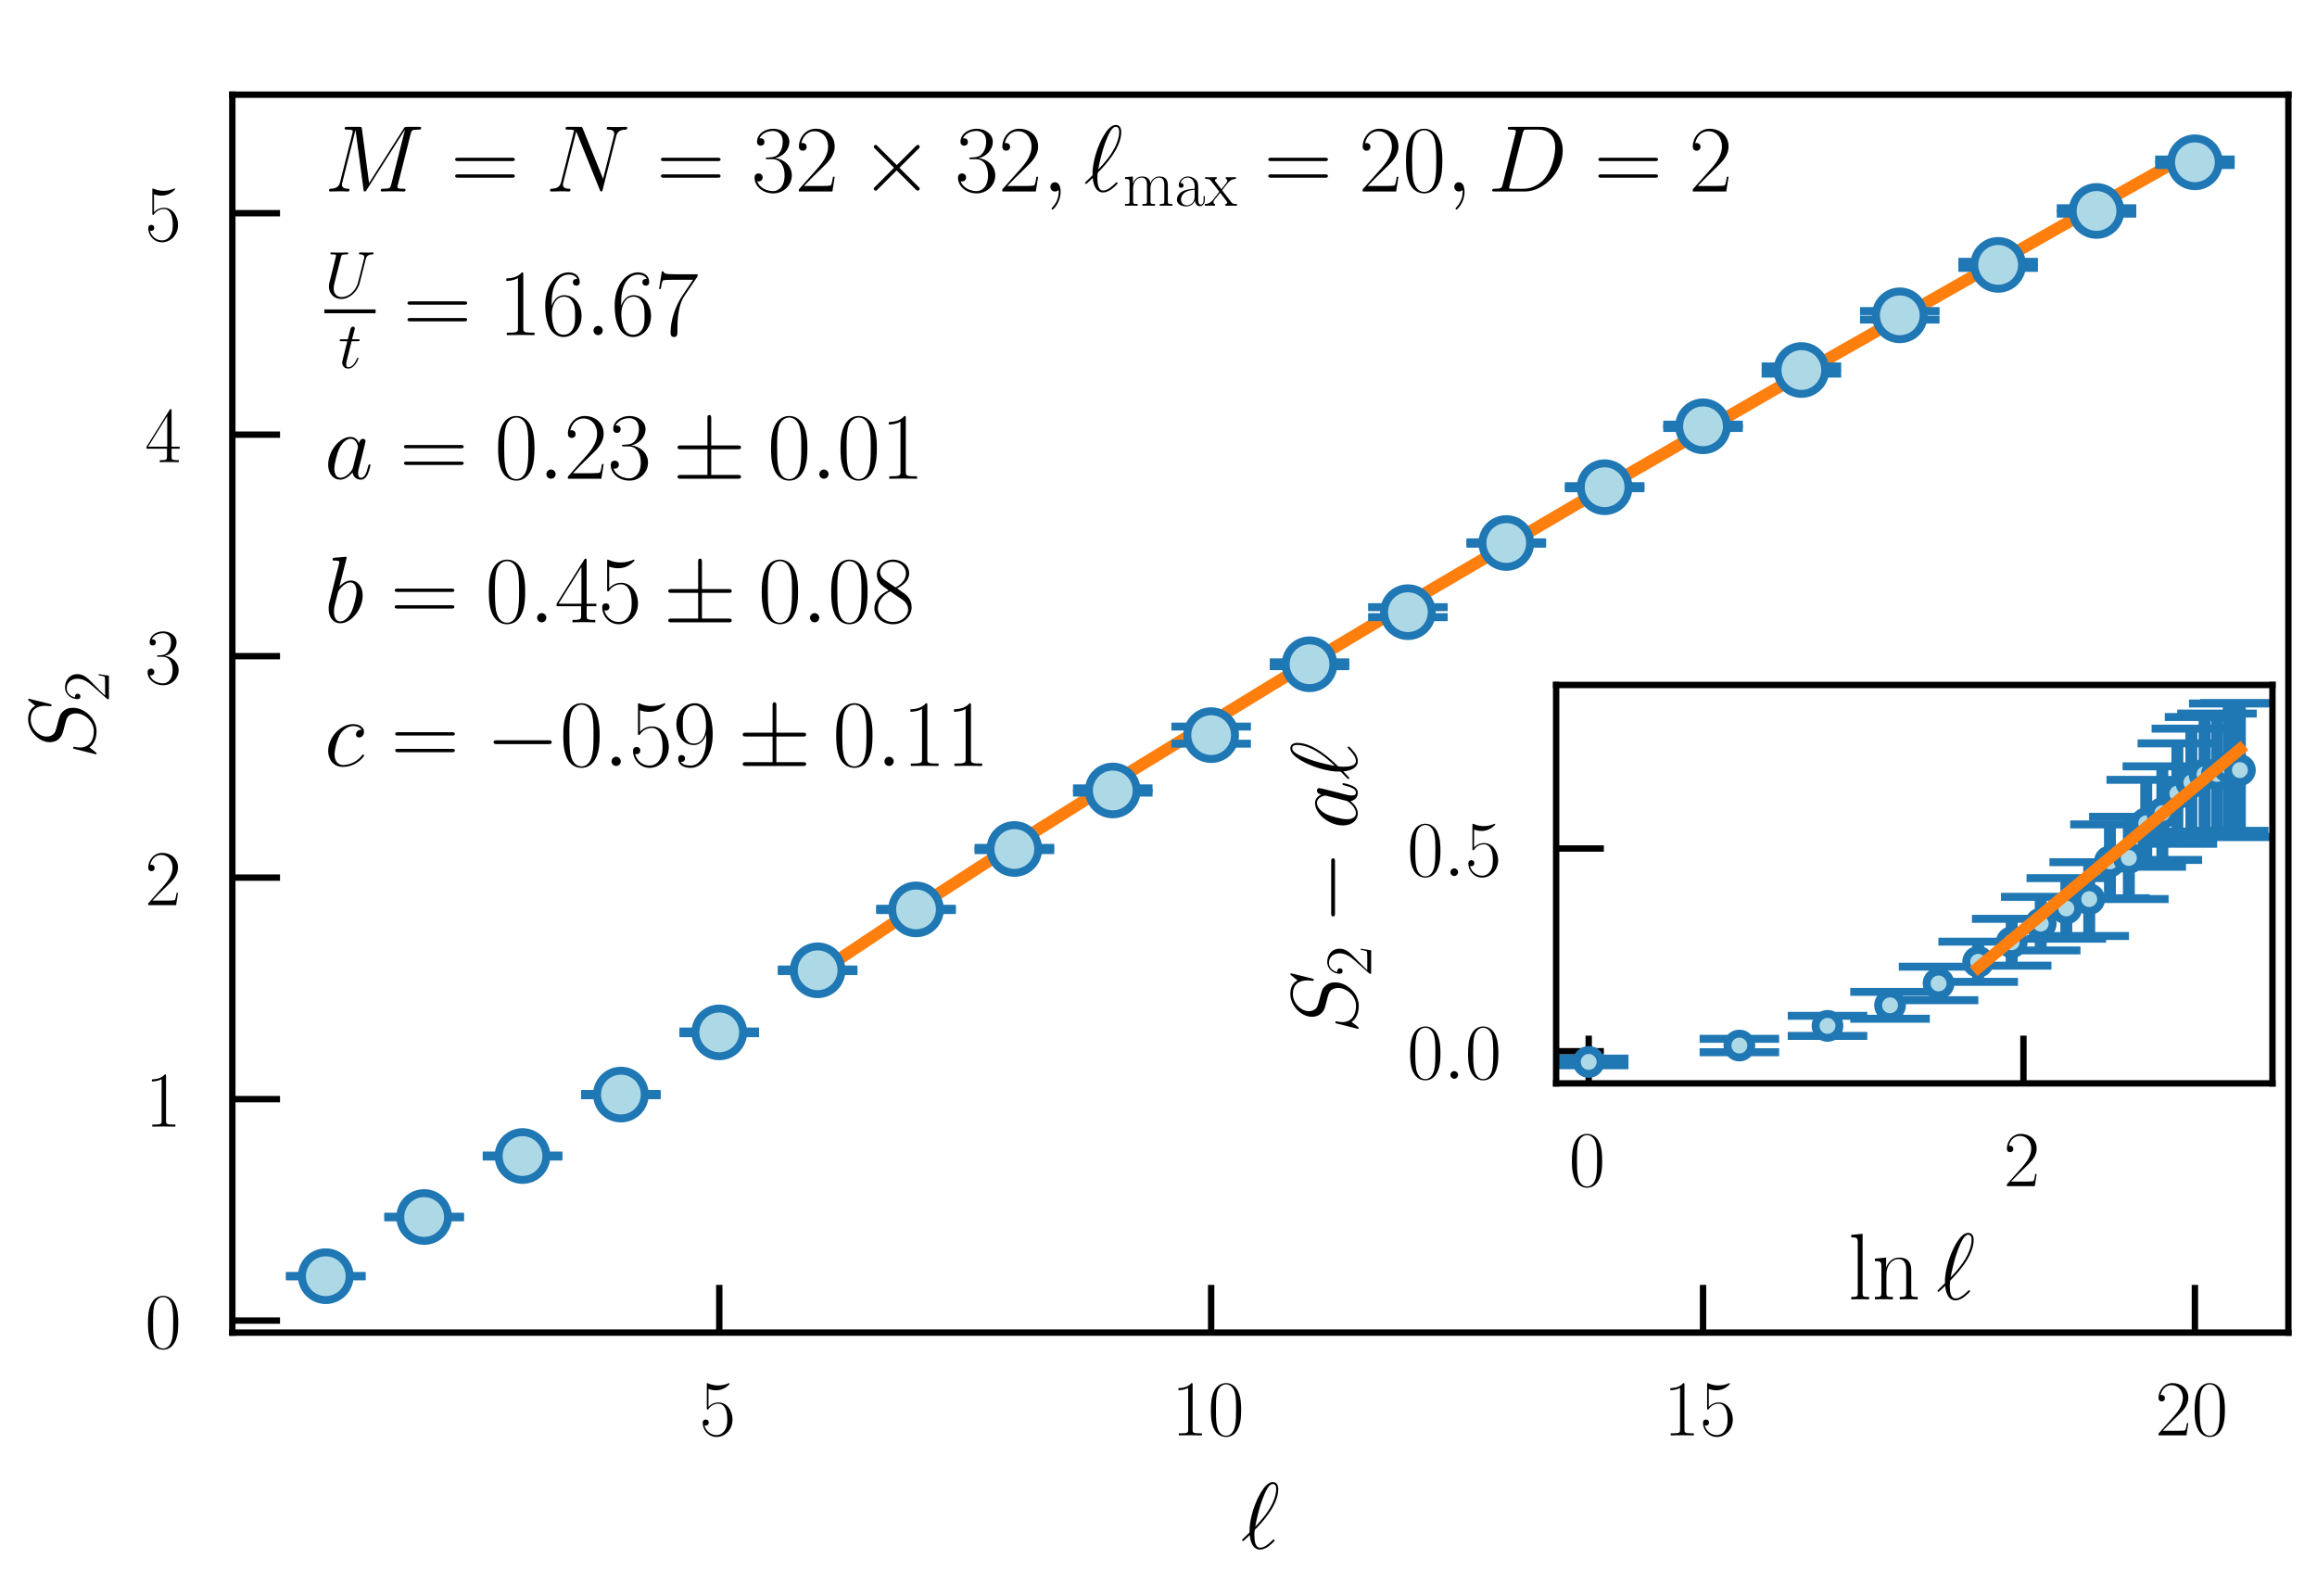 <?xml version="1.0" encoding="utf-8" standalone="no"?>
<!DOCTYPE svg PUBLIC "-//W3C//DTD SVG 1.1//EN"
  "http://www.w3.org/Graphics/SVG/1.1/DTD/svg11.dtd">
<!-- Created with matplotlib (https://matplotlib.org/) -->
<svg height="200.624pt" version="1.1" viewBox="0 0 291.309 200.624" width="291.309pt" xmlns="http://www.w3.org/2000/svg" xmlns:xlink="http://www.w3.org/1999/xlink">
 <defs>
  <style type="text/css">*{stroke-linecap:butt;stroke-linejoin:round;}</style>
 </defs>
 <g id="figure_1">
  <g id="patch_1">
   <path d="M -0 200.624 
L 291.309 200.624 
L 291.309 0 
L -0 0 
z
" style="fill:none;"/>
  </g>
  <g id="axes_1">
   <g id="patch_2">
    <path d="M 29.208 167.541 
L 287.709 167.541 
L 287.709 11.902 
L 29.208 11.902 
z
" style="fill:none;"/>
   </g>
   <g id="line2d_1">
    <path clip-path="url(#p984c40ebae)" d="M 102.8 122.387 
L 114.24 114.761 
L 127.414 106.253 
L 142.493 96.785 
L 159.827 86.17 
L 179.76 74.231 
L 202.64 60.793 
L 228.813 45.684 
L 258.972 28.536 
L 275.959 18.977 
L 275.959 18.977 
" style="fill:none;stroke:#ff7f0e;stroke-linecap:square;stroke-width:1.5;"/>
   </g>
   <g id="matplotlib.axis_1">
    <g id="xtick_1">
     <g id="line2d_2">
      <defs>
       <path d="M 0 0 
L 0 -6 
" id="m5e2910010d" style="stroke:#000000;stroke-width:0.8;"/>
      </defs>
      <g>
       <use style="stroke:#000000;stroke-width:0.8;" x="90.432" xlink:href="#m5e2910010d" y="167.541"/>
      </g>
     </g>
     <g id="text_1">
      <!-- $\mathdefault{5}$ -->
      <g transform="translate(87.941 180.46)scale(0.1 -0.1)">
       <defs>
        <path d="M 11.406 58.594 
C 12.406 58.188 16.5 56.891 20.703 56.891 
C 30 56.891 35.094 61.891 38 64.688 
C 38 65.484 38 66 37.406 66 
C 37.297 66 37.094 66 36.297 65.594 
C 32.797 64.094 28.703 63 23.703 63 
C 20.703 63 16.203 63.359 11.297 65.484 
C 10.203 66 10 66 9.906 66 
C 9.406 66 9.297 65.891 9.297 63.906 
L 9.297 34.859 
C 9.297 33.016 9.297 32.5 10.297 32.5 
C 10.797 32.5 11 32.703 11.5 33.422 
C 14.703 38.047 19.094 40 24.094 40 
C 27.594 40 35.094 37.734 35.094 20.203 
C 35.094 16.984 35.094 11.188 32.094 6.594 
C 29.594 2.484 25.703 0.391 21.406 0.391 
C 14.797 0.391 8.094 4.984 6.297 12.688 
C 6.703 12.594 7.5 12.391 7.906 12.391 
C 9.203 12.391 11.703 13.094 11.703 16.188 
C 11.703 18.891 9.797 20 7.906 20 
C 5.594 20 4.094 18.594 4.094 15.797 
C 4.094 7.094 11 -2 21.594 -2 
C 31.906 -2 41.703 6.891 41.703 19.797 
C 41.703 32.094 33.906 41.594 24.203 41.594 
C 19.094 41.594 14.797 39.688 11.406 36 
z
" id="CMR17-53"/>
       </defs>
       <use transform="scale(0.996)" xlink:href="#CMR17-53"/>
      </g>
     </g>
    </g>
    <g id="xtick_2">
     <g id="line2d_3">
      <g>
       <use style="stroke:#000000;stroke-width:0.8;" x="152.274" xlink:href="#m5e2910010d" y="167.541"/>
      </g>
     </g>
     <g id="text_2">
      <!-- $\mathdefault{10}$ -->
      <g transform="translate(147.293 180.46)scale(0.1 -0.1)">
       <defs>
        <path d="M 26.594 63.797 
C 26.594 65.891 26.5 66 25.094 66 
C 21.203 61.359 15.297 59.891 9.703 59.688 
C 9.406 59.688 8.906 59.688 8.797 59.5 
C 8.703 59.297 8.703 59.094 8.703 57 
C 11.797 57 17 57.594 21 59.984 
L 21 7.297 
C 21 3.797 20.797 2.594 12.203 2.594 
L 9.203 2.594 
L 9.203 0 
C 14 0.094 19 0.188 23.797 0.188 
C 28.594 0.188 33.594 0.094 38.406 0 
L 38.406 2.594 
L 35.406 2.594 
C 26.797 2.594 26.594 3.688 26.594 7.297 
z
" id="CMR17-49"/>
        <path d="M 42 31.844 
C 42 37.969 41.906 48.422 37.703 56.453 
C 34 63.484 28.094 66 22.906 66 
C 18.094 66 12 63.781 8.203 56.562 
C 4.203 49.016 3.797 39.672 3.797 31.844 
C 3.797 26.109 3.906 17.375 7 9.734 
C 11.297 -0.609 19 -2 22.906 -2 
C 27.5 -2 34.5 -0.109 38.594 9.438 
C 41.594 16.375 42 24.5 42 31.844 
z
M 22.906 -0.406 
C 16.5 -0.406 12.703 5.125 11.297 12.75 
C 10.203 18.688 10.203 27.328 10.203 32.953 
C 10.203 40.688 10.203 47.109 11.5 53.234 
C 13.406 61.781 19 64.391 22.906 64.391 
C 27 64.391 32.297 61.672 34.203 53.438 
C 35.5 47.719 35.594 40.984 35.594 32.953 
C 35.594 26.422 35.594 18.375 34.406 12.453 
C 32.297 1.5 26.406 -0.406 22.906 -0.406 
z
" id="CMR17-48"/>
       </defs>
       <use transform="scale(0.996)" xlink:href="#CMR17-49"/>
       <use transform="translate(45.69 0)scale(0.996)" xlink:href="#CMR17-48"/>
      </g>
     </g>
    </g>
    <g id="xtick_3">
     <g id="line2d_4">
      <g>
       <use style="stroke:#000000;stroke-width:0.8;" x="214.117" xlink:href="#m5e2910010d" y="167.541"/>
      </g>
     </g>
     <g id="text_3">
      <!-- $\mathdefault{15}$ -->
      <g transform="translate(209.135 180.46)scale(0.1 -0.1)">
       <use transform="scale(0.996)" xlink:href="#CMR17-49"/>
       <use transform="translate(45.69 0)scale(0.996)" xlink:href="#CMR17-53"/>
      </g>
     </g>
    </g>
    <g id="xtick_4">
     <g id="line2d_5">
      <g>
       <use style="stroke:#000000;stroke-width:0.8;" x="275.959" xlink:href="#m5e2910010d" y="167.541"/>
      </g>
     </g>
     <g id="text_4">
      <!-- $\mathdefault{20}$ -->
      <g transform="translate(270.977 180.46)scale(0.1 -0.1)">
       <defs>
        <path d="M 41.703 15.469 
L 39.906 15.469 
C 38.906 8.391 38.094 7.188 37.703 6.594 
C 37.203 5.797 30 5.797 28.594 5.797 
L 9.406 5.797 
C 13 9.688 20 16.766 28.5 24.938 
C 34.594 30.719 41.703 37.5 41.703 47.391 
C 41.703 59.188 32.297 66 21.797 66 
C 10.797 66 4.094 56.297 4.094 47.297 
C 4.094 43.391 7 42.891 8.203 42.891 
C 9.203 42.891 12.203 43.484 12.203 46.984 
C 12.203 50.094 9.594 51 8.203 51 
C 7.594 51 7 50.891 6.594 50.688 
C 8.5 59.188 14.297 63.391 20.406 63.391 
C 29.094 63.391 34.797 56.5 34.797 47.391 
C 34.797 38.703 29.703 31.219 24 24.734 
L 4.094 2.297 
L 4.094 0 
L 39.297 0 
z
" id="CMR17-50"/>
       </defs>
       <use transform="scale(0.996)" xlink:href="#CMR17-50"/>
       <use transform="translate(45.69 0)scale(0.996)" xlink:href="#CMR17-48"/>
      </g>
     </g>
    </g>
    <g id="text_5">
     <!-- $\ell$ -->
     <g transform="translate(156.002 194.699)scale(0.12 -0.12)">
      <defs>
       <path d="M 9.203 17.047 
C 2.906 10.906 1.297 9.422 1.297 9.016 
C 1.297 8.625 1.703 7.938 2.406 7.938 
C 2.906 7.938 8.594 13.375 9.406 14.266 
C 10 7.625 12.5 -1 20.297 -1 
C 24.297 -1 27.906 1.484 29.5 2.672 
C 30.797 3.672 35.594 7.734 35.594 8.625 
C 35.594 9.125 35.094 9.719 34.594 9.719 
C 34.203 9.719 32.703 8.234 32.297 7.828 
C 28.797 4.469 24.406 1 20.406 1 
C 15 1 14.297 8.719 14.297 14.078 
C 14.297 15.062 14.297 19.234 15 20.016 
C 20.906 26.062 39.406 45 39.406 62.531 
C 39.406 66.5 37.906 70 33.594 70 
C 24.297 70 16.203 49.547 14.797 45.781 
C 14.406 44.797 8.594 29.531 9.203 17.047 
z
M 15.203 23.188 
C 15.297 23.781 19.797 49.75 28.203 63.625 
C 29.906 66.297 31.594 67.984 33.594 67.984 
C 37 67.984 37.203 64.812 37.203 62.641 
C 37.203 59.172 36.203 50.25 27.5 37.766 
C 24.906 34.094 20.906 29.141 15.203 23.188 
z
" id="CMMI12-96"/>
      </defs>
      <use transform="scale(0.996)" xlink:href="#CMMI12-96"/>
     </g>
    </g>
   </g>
   <g id="matplotlib.axis_2">
    <g id="ytick_1">
     <g id="line2d_6">
      <defs>
       <path d="M 0 0 
L 6 0 
" id="m84cd258b7c" style="stroke:#000000;stroke-width:0.8;"/>
      </defs>
      <g>
       <use style="stroke:#000000;stroke-width:0.8;" x="29.208" xlink:href="#m84cd258b7c" y="166.029"/>
      </g>
     </g>
     <g id="text_6">
      <!-- $\mathdefault{0}$ -->
      <g transform="translate(18.227 169.488)scale(0.1 -0.1)">
       <use transform="scale(0.996)" xlink:href="#CMR17-48"/>
      </g>
     </g>
    </g>
    <g id="ytick_2">
     <g id="line2d_7">
      <g>
       <use style="stroke:#000000;stroke-width:0.8;" x="29.208" xlink:href="#m84cd258b7c" y="138.184"/>
      </g>
     </g>
     <g id="text_7">
      <!-- $\mathdefault{1}$ -->
      <g transform="translate(18.227 141.643)scale(0.1 -0.1)">
       <use transform="scale(0.996)" xlink:href="#CMR17-49"/>
      </g>
     </g>
    </g>
    <g id="ytick_3">
     <g id="line2d_8">
      <g>
       <use style="stroke:#000000;stroke-width:0.8;" x="29.208" xlink:href="#m84cd258b7c" y="110.339"/>
      </g>
     </g>
     <g id="text_8">
      <!-- $\mathdefault{2}$ -->
      <g transform="translate(18.227 113.798)scale(0.1 -0.1)">
       <use transform="scale(0.996)" xlink:href="#CMR17-50"/>
      </g>
     </g>
    </g>
    <g id="ytick_4">
     <g id="line2d_9">
      <g>
       <use style="stroke:#000000;stroke-width:0.8;" x="29.208" xlink:href="#m84cd258b7c" y="82.494"/>
      </g>
     </g>
     <g id="text_9">
      <!-- $\mathdefault{3}$ -->
      <g transform="translate(18.227 85.953)scale(0.1 -0.1)">
       <defs>
        <path d="M 22.094 34 
C 31 34 34.906 26.141 34.906 17.094 
C 34.906 5.031 28.5 0.391 22.703 0.391 
C 17.406 0.391 8.797 3.016 6.094 10.797 
C 6.594 10.594 7.094 10.594 7.594 10.594 
C 10 10.594 11.797 12.188 11.797 14.797 
C 11.797 17.688 9.594 19 7.594 19 
C 5.906 19 3.297 18.188 3.297 14.484 
C 3.297 5.234 12.297 -2 22.906 -2 
C 34 -2 42.5 6.75 42.5 16.984 
C 42.5 26.844 34.5 34 25 35.094 
C 32.594 36.672 39.906 43.375 39.906 52.391 
C 39.906 60.25 32 66 23 66 
C 13.906 66 5.906 60.344 5.906 52.297 
C 5.906 48.797 8.5 48.188 9.797 48.188 
C 11.906 48.188 13.703 49.484 13.703 52.094 
C 13.703 54.688 11.906 56 9.797 56 
C 9.406 56 8.906 56 8.5 55.797 
C 11.406 62.484 19.297 63.688 22.797 63.688 
C 26.297 63.688 32.906 61.969 32.906 52.297 
C 32.906 49.484 32.5 44.547 29.094 40.219 
C 26.094 36.391 22.703 36.188 19.406 35.891 
C 18.906 35.891 16.594 35.688 16.203 35.688 
C 15.5 35.594 15.094 35.5 15.094 34.797 
C 15.094 34.094 15.203 34 17.203 34 
z
" id="CMR17-51"/>
       </defs>
       <use transform="scale(0.996)" xlink:href="#CMR17-51"/>
      </g>
     </g>
    </g>
    <g id="ytick_5">
     <g id="line2d_10">
      <g>
       <use style="stroke:#000000;stroke-width:0.8;" x="29.208" xlink:href="#m84cd258b7c" y="54.649"/>
      </g>
     </g>
     <g id="text_10">
      <!-- $\mathdefault{4}$ -->
      <g transform="translate(18.227 58.108)scale(0.1 -0.1)">
       <defs>
        <path d="M 33.594 64.797 
C 33.594 66.891 33.5 67 31.703 67 
L 2 19.594 
L 2 17 
L 27.797 17 
L 27.797 7.188 
C 27.797 3.594 27.594 2.594 20.594 2.594 
L 18.703 2.594 
L 18.703 0 
C 21.906 0.188 27.297 0.188 30.703 0.188 
C 34.094 0.188 39.5 0.188 42.703 0 
L 42.703 2.594 
L 40.797 2.594 
C 33.797 2.594 33.594 3.594 33.594 7.188 
L 33.594 17 
L 43.797 17 
L 43.797 19.594 
L 33.594 19.594 
z
M 28.094 58.172 
L 28.094 19.594 
L 4 19.594 
z
" id="CMR17-52"/>
       </defs>
       <use transform="scale(0.996)" xlink:href="#CMR17-52"/>
      </g>
     </g>
    </g>
    <g id="ytick_6">
     <g id="line2d_11">
      <g>
       <use style="stroke:#000000;stroke-width:0.8;" x="29.208" xlink:href="#m84cd258b7c" y="26.804"/>
      </g>
     </g>
     <g id="text_11">
      <!-- $\mathdefault{5}$ -->
      <g transform="translate(18.227 30.263)scale(0.1 -0.1)">
       <use transform="scale(0.996)" xlink:href="#CMR17-53"/>
      </g>
     </g>
    </g>
    <g id="text_12">
     <!-- $S_2$ -->
     <g transform="translate(11.902 95.439)rotate(-90)scale(0.12 -0.12)">
      <defs>
       <path d="M 63.5 69.094 
C 63.5 70 62.797 70 62.594 70 
C 62.203 70 62.094 69.891 60.906 68.391 
C 60.297 67.688 56.203 62.531 56.094 62.438 
C 52.797 68.891 46.203 70 42 70 
C 29.297 70 17.797 58.469 17.797 47.25 
C 17.797 39.797 22.297 35.438 27.203 33.75 
C 28.297 33.344 34.203 31.766 37.203 31.062 
C 42.297 29.672 43.594 29.281 45.703 27.094 
C 46.094 26.594 48.094 24.312 48.094 19.656 
C 48.094 10.422 39.5 0.891 29.5 0.891 
C 21.297 0.891 12.203 4.359 12.203 15.484 
C 12.203 17.375 12.594 19.75 12.906 20.75 
C 12.906 21.047 13 21.531 13 21.734 
C 13 22.141 12.797 22.625 12 22.625 
C 11.094 22.625 11 22.438 10.594 20.75 
L 5.5 0.391 
C 5.5 0.297 5.094 -1 5.094 -1.109 
C 5.094 -2 5.906 -2 6.094 -2 
C 6.5 -2 6.594 -1.906 7.797 -0.406 
L 12.406 5.562 
C 14.797 1.984 20 -2 29.297 -2 
C 42.203 -2 54 10.422 54 22.828 
C 54 27 53 30.672 49.203 34.344 
C 47.094 36.422 45.297 36.922 36.094 39.312 
C 29.406 41.094 28.5 41.391 26.703 42.984 
C 25 44.672 23.703 47.047 23.703 50.422 
C 23.703 58.766 32.203 67.297 41.703 67.297 
C 51.5 67.297 56.094 61.344 56.094 51.906 
C 56.094 49.328 55.594 46.656 55.594 46.25 
C 55.594 45.359 56.406 45.359 56.703 45.359 
C 57.594 45.359 57.703 45.656 58.094 47.25 
z
" id="CMMI12-83"/>
      </defs>
      <use transform="scale(0.996)" xlink:href="#CMMI12-83"/>
      <use transform="translate(59.994 -14.944)scale(0.697)" xlink:href="#CMR17-50"/>
     </g>
    </g>
   </g>
   <g id="LineCollection_1">
    <path clip-path="url(#p984c40ebae)" d="M 40.958 160.467 
L 40.958 160.426 
" style="fill:none;stroke:#1f77b4;stroke-width:1.5;"/>
    <path clip-path="url(#p984c40ebae)" d="M 53.327 153.046 
L 53.327 152.964 
" style="fill:none;stroke:#1f77b4;stroke-width:1.5;"/>
    <path clip-path="url(#p984c40ebae)" d="M 65.695 145.4 
L 65.695 145.278 
" style="fill:none;stroke:#1f77b4;stroke-width:1.5;"/>
    <path clip-path="url(#p984c40ebae)" d="M 78.064 137.694 
L 78.064 137.528 
" style="fill:none;stroke:#1f77b4;stroke-width:1.5;"/>
    <path clip-path="url(#p984c40ebae)" d="M 90.432 129.9 
L 90.432 129.688 
" style="fill:none;stroke:#1f77b4;stroke-width:1.5;"/>
    <path clip-path="url(#p984c40ebae)" d="M 102.8 122.088 
L 102.8 121.89 
" style="fill:none;stroke:#1f77b4;stroke-width:1.5;"/>
    <path clip-path="url(#p984c40ebae)" d="M 115.169 114.416 
L 115.169 114.249 
" style="fill:none;stroke:#1f77b4;stroke-width:1.5;"/>
    <path clip-path="url(#p984c40ebae)" d="M 127.537 106.878 
L 127.537 106.598 
" style="fill:none;stroke:#1f77b4;stroke-width:1.5;"/>
    <path clip-path="url(#p984c40ebae)" d="M 139.906 99.645 
L 139.906 99.116 
" style="fill:none;stroke:#1f77b4;stroke-width:1.5;"/>
    <path clip-path="url(#p984c40ebae)" d="M 152.274 93.498 
L 152.274 91.346 
" style="fill:none;stroke:#1f77b4;stroke-width:1.5;"/>
    <path clip-path="url(#p984c40ebae)" d="M 164.643 83.757 
L 164.643 83.272 
" style="fill:none;stroke:#1f77b4;stroke-width:1.5;"/>
    <path clip-path="url(#p984c40ebae)" d="M 177.011 77.591 
L 177.011 76.337 
" style="fill:none;stroke:#1f77b4;stroke-width:1.5;"/>
    <path clip-path="url(#p984c40ebae)" d="M 189.38 68.355 
L 189.38 68.181 
" style="fill:none;stroke:#1f77b4;stroke-width:1.5;"/>
    <path clip-path="url(#p984c40ebae)" d="M 201.748 61.385 
L 201.748 61.124 
" style="fill:none;stroke:#1f77b4;stroke-width:1.5;"/>
    <path clip-path="url(#p984c40ebae)" d="M 214.117 53.807 
L 214.117 53.384 
" style="fill:none;stroke:#1f77b4;stroke-width:1.5;"/>
    <path clip-path="url(#p984c40ebae)" d="M 226.485 46.972 
L 226.485 46.067 
" style="fill:none;stroke:#1f77b4;stroke-width:1.5;"/>
    <path clip-path="url(#p984c40ebae)" d="M 238.853 40.178 
L 238.853 39.108 
" style="fill:none;stroke:#1f77b4;stroke-width:1.5;"/>
    <path clip-path="url(#p984c40ebae)" d="M 251.222 33.683 
L 251.222 32.918 
" style="fill:none;stroke:#1f77b4;stroke-width:1.5;"/>
    <path clip-path="url(#p984c40ebae)" d="M 263.59 26.862 
L 263.59 26.179 
" style="fill:none;stroke:#1f77b4;stroke-width:1.5;"/>
    <path clip-path="url(#p984c40ebae)" d="M 275.959 20.75 
L 275.959 20.056 
" style="fill:none;stroke:#1f77b4;stroke-width:1.5;"/>
   </g>
   <g id="line2d_12">
    <defs>
     <path d="M 5 0 
L -5 -0 
" id="m029c0d7c4d" style="stroke:#1f77b4;"/>
    </defs>
    <g clip-path="url(#p984c40ebae)">
     <use style="fill:#1f77b4;stroke:#1f77b4;" x="40.958" xlink:href="#m029c0d7c4d" y="160.467"/>
     <use style="fill:#1f77b4;stroke:#1f77b4;" x="53.327" xlink:href="#m029c0d7c4d" y="153.046"/>
     <use style="fill:#1f77b4;stroke:#1f77b4;" x="65.695" xlink:href="#m029c0d7c4d" y="145.4"/>
     <use style="fill:#1f77b4;stroke:#1f77b4;" x="78.064" xlink:href="#m029c0d7c4d" y="137.694"/>
     <use style="fill:#1f77b4;stroke:#1f77b4;" x="90.432" xlink:href="#m029c0d7c4d" y="129.9"/>
     <use style="fill:#1f77b4;stroke:#1f77b4;" x="102.8" xlink:href="#m029c0d7c4d" y="122.088"/>
     <use style="fill:#1f77b4;stroke:#1f77b4;" x="115.169" xlink:href="#m029c0d7c4d" y="114.416"/>
     <use style="fill:#1f77b4;stroke:#1f77b4;" x="127.537" xlink:href="#m029c0d7c4d" y="106.878"/>
     <use style="fill:#1f77b4;stroke:#1f77b4;" x="139.906" xlink:href="#m029c0d7c4d" y="99.645"/>
     <use style="fill:#1f77b4;stroke:#1f77b4;" x="152.274" xlink:href="#m029c0d7c4d" y="93.498"/>
     <use style="fill:#1f77b4;stroke:#1f77b4;" x="164.643" xlink:href="#m029c0d7c4d" y="83.757"/>
     <use style="fill:#1f77b4;stroke:#1f77b4;" x="177.011" xlink:href="#m029c0d7c4d" y="77.591"/>
     <use style="fill:#1f77b4;stroke:#1f77b4;" x="189.38" xlink:href="#m029c0d7c4d" y="68.355"/>
     <use style="fill:#1f77b4;stroke:#1f77b4;" x="201.748" xlink:href="#m029c0d7c4d" y="61.385"/>
     <use style="fill:#1f77b4;stroke:#1f77b4;" x="214.117" xlink:href="#m029c0d7c4d" y="53.807"/>
     <use style="fill:#1f77b4;stroke:#1f77b4;" x="226.485" xlink:href="#m029c0d7c4d" y="46.972"/>
     <use style="fill:#1f77b4;stroke:#1f77b4;" x="238.853" xlink:href="#m029c0d7c4d" y="40.178"/>
     <use style="fill:#1f77b4;stroke:#1f77b4;" x="251.222" xlink:href="#m029c0d7c4d" y="33.683"/>
     <use style="fill:#1f77b4;stroke:#1f77b4;" x="263.59" xlink:href="#m029c0d7c4d" y="26.862"/>
     <use style="fill:#1f77b4;stroke:#1f77b4;" x="275.959" xlink:href="#m029c0d7c4d" y="20.75"/>
    </g>
   </g>
   <g id="line2d_13">
    <g clip-path="url(#p984c40ebae)">
     <use style="fill:#1f77b4;stroke:#1f77b4;" x="40.958" xlink:href="#m029c0d7c4d" y="160.426"/>
     <use style="fill:#1f77b4;stroke:#1f77b4;" x="53.327" xlink:href="#m029c0d7c4d" y="152.964"/>
     <use style="fill:#1f77b4;stroke:#1f77b4;" x="65.695" xlink:href="#m029c0d7c4d" y="145.278"/>
     <use style="fill:#1f77b4;stroke:#1f77b4;" x="78.064" xlink:href="#m029c0d7c4d" y="137.528"/>
     <use style="fill:#1f77b4;stroke:#1f77b4;" x="90.432" xlink:href="#m029c0d7c4d" y="129.688"/>
     <use style="fill:#1f77b4;stroke:#1f77b4;" x="102.8" xlink:href="#m029c0d7c4d" y="121.89"/>
     <use style="fill:#1f77b4;stroke:#1f77b4;" x="115.169" xlink:href="#m029c0d7c4d" y="114.249"/>
     <use style="fill:#1f77b4;stroke:#1f77b4;" x="127.537" xlink:href="#m029c0d7c4d" y="106.598"/>
     <use style="fill:#1f77b4;stroke:#1f77b4;" x="139.906" xlink:href="#m029c0d7c4d" y="99.116"/>
     <use style="fill:#1f77b4;stroke:#1f77b4;" x="152.274" xlink:href="#m029c0d7c4d" y="91.346"/>
     <use style="fill:#1f77b4;stroke:#1f77b4;" x="164.643" xlink:href="#m029c0d7c4d" y="83.272"/>
     <use style="fill:#1f77b4;stroke:#1f77b4;" x="177.011" xlink:href="#m029c0d7c4d" y="76.337"/>
     <use style="fill:#1f77b4;stroke:#1f77b4;" x="189.38" xlink:href="#m029c0d7c4d" y="68.181"/>
     <use style="fill:#1f77b4;stroke:#1f77b4;" x="201.748" xlink:href="#m029c0d7c4d" y="61.124"/>
     <use style="fill:#1f77b4;stroke:#1f77b4;" x="214.117" xlink:href="#m029c0d7c4d" y="53.384"/>
     <use style="fill:#1f77b4;stroke:#1f77b4;" x="226.485" xlink:href="#m029c0d7c4d" y="46.067"/>
     <use style="fill:#1f77b4;stroke:#1f77b4;" x="238.853" xlink:href="#m029c0d7c4d" y="39.108"/>
     <use style="fill:#1f77b4;stroke:#1f77b4;" x="251.222" xlink:href="#m029c0d7c4d" y="32.918"/>
     <use style="fill:#1f77b4;stroke:#1f77b4;" x="263.59" xlink:href="#m029c0d7c4d" y="26.179"/>
     <use style="fill:#1f77b4;stroke:#1f77b4;" x="275.959" xlink:href="#m029c0d7c4d" y="20.056"/>
    </g>
   </g>
   <g id="line2d_14">
    <defs>
     <path d="M 0 3 
C 0.796 3 1.559 2.684 2.121 2.121 
C 2.684 1.559 3 0.796 3 0 
C 3 -0.796 2.684 -1.559 2.121 -2.121 
C 1.559 -2.684 0.796 -3 0 -3 
C -0.796 -3 -1.559 -2.684 -2.121 -2.121 
C -2.684 -1.559 -3 -0.796 -3 0 
C -3 0.796 -2.684 1.559 -2.121 2.121 
C -1.559 2.684 -0.796 3 0 3 
z
" id="mc675967113" style="stroke:#1f77b4;"/>
    </defs>
    <g clip-path="url(#p984c40ebae)">
     <use style="fill:#add8e6;stroke:#1f77b4;" x="40.958" xlink:href="#mc675967113" y="160.446"/>
     <use style="fill:#add8e6;stroke:#1f77b4;" x="53.327" xlink:href="#mc675967113" y="153.005"/>
     <use style="fill:#add8e6;stroke:#1f77b4;" x="65.695" xlink:href="#mc675967113" y="145.339"/>
     <use style="fill:#add8e6;stroke:#1f77b4;" x="78.064" xlink:href="#mc675967113" y="137.611"/>
     <use style="fill:#add8e6;stroke:#1f77b4;" x="90.432" xlink:href="#mc675967113" y="129.794"/>
     <use style="fill:#add8e6;stroke:#1f77b4;" x="102.8" xlink:href="#mc675967113" y="121.989"/>
     <use style="fill:#add8e6;stroke:#1f77b4;" x="115.169" xlink:href="#mc675967113" y="114.332"/>
     <use style="fill:#add8e6;stroke:#1f77b4;" x="127.537" xlink:href="#mc675967113" y="106.738"/>
     <use style="fill:#add8e6;stroke:#1f77b4;" x="139.906" xlink:href="#mc675967113" y="99.38"/>
     <use style="fill:#add8e6;stroke:#1f77b4;" x="152.274" xlink:href="#mc675967113" y="92.422"/>
     <use style="fill:#add8e6;stroke:#1f77b4;" x="164.643" xlink:href="#mc675967113" y="83.514"/>
     <use style="fill:#add8e6;stroke:#1f77b4;" x="177.011" xlink:href="#mc675967113" y="76.964"/>
     <use style="fill:#add8e6;stroke:#1f77b4;" x="189.38" xlink:href="#mc675967113" y="68.268"/>
     <use style="fill:#add8e6;stroke:#1f77b4;" x="201.748" xlink:href="#mc675967113" y="61.254"/>
     <use style="fill:#add8e6;stroke:#1f77b4;" x="214.117" xlink:href="#mc675967113" y="53.596"/>
     <use style="fill:#add8e6;stroke:#1f77b4;" x="226.485" xlink:href="#mc675967113" y="46.52"/>
     <use style="fill:#add8e6;stroke:#1f77b4;" x="238.853" xlink:href="#mc675967113" y="39.643"/>
     <use style="fill:#add8e6;stroke:#1f77b4;" x="251.222" xlink:href="#mc675967113" y="33.301"/>
     <use style="fill:#add8e6;stroke:#1f77b4;" x="263.59" xlink:href="#mc675967113" y="26.521"/>
     <use style="fill:#add8e6;stroke:#1f77b4;" x="275.959" xlink:href="#mc675967113" y="20.403"/>
    </g>
   </g>
   <g id="patch_3">
    <path d="M 29.208 167.541 
L 29.208 11.902 
" style="fill:none;stroke:#000000;stroke-linecap:square;stroke-linejoin:miter;stroke-width:0.8;"/>
   </g>
   <g id="patch_4">
    <path d="M 287.709 167.541 
L 287.709 11.902 
" style="fill:none;stroke:#000000;stroke-linecap:square;stroke-linejoin:miter;stroke-width:0.8;"/>
   </g>
   <g id="patch_5">
    <path d="M 29.208 167.541 
L 287.709 167.541 
" style="fill:none;stroke:#000000;stroke-linecap:square;stroke-linejoin:miter;stroke-width:0.8;"/>
   </g>
   <g id="patch_6">
    <path d="M 29.208 11.902 
L 287.709 11.902 
" style="fill:none;stroke:#000000;stroke-linecap:square;stroke-linejoin:miter;stroke-width:0.8;"/>
   </g>
   <g id="text_13">
    <!-- $M=N=32\times32,\ell_{\rm{max}}=20,D=2$ -->
    <g transform="translate(40.783 24.075)scale(0.12 -0.12)">
     <defs>
      <path d="M 90.797 60.719 
C 91.703 64.094 91.906 65.094 99 65.094 
C 100.906 65.094 101.797 65.094 101.797 66.984 
C 101.797 68 101.094 68 99.203 68 
L 87.203 68 
C 84.703 68 84.594 67.891 83.5 66.297 
L 47 8.859 
L 39.5 65.797 
C 39.203 68 39.094 68 36.5 68 
L 24.094 68 
C 22.203 68 21.297 68 21.297 66.094 
C 21.297 65.094 22.203 65.094 23.703 65.094 
C 29.797 65.094 29.797 64.297 29.797 63.203 
C 29.797 63 29.797 62.406 29.406 60.906 
L 16.594 10.156 
C 15.406 5.375 13.094 3.188 6.406 2.891 
C 6.094 2.891 4.906 2.797 4.906 1.094 
C 4.906 0 5.797 0 6.203 0 
C 8.203 0 13.297 0.188 15.297 0.188 
L 20.094 0.188 
C 21.5 0.188 23.203 0 24.594 0 
C 25.297 0 26.406 0 26.406 1.891 
C 26.406 2.797 25.406 2.891 25 2.891 
C 21.703 2.984 18.5 3.594 18.5 7.172 
C 18.5 8.172 18.5 8.266 18.906 9.656 
L 32.703 64.5 
L 32.797 64.5 
L 41.094 2.688 
C 41.406 0.297 41.5 0 42.406 0 
C 43.5 0 44 0.797 44.5 1.688 
L 84.703 64.984 
L 84.797 64.984 
L 70.297 7.375 
C 69.406 3.891 69.203 2.891 62.203 2.891 
C 60.297 2.891 59.297 2.891 59.297 1.094 
C 59.297 0 60.203 0 60.797 0 
C 62.5 0 64.5 0.188 66.203 0.188 
L 78 0.188 
C 79.703 0.188 81.797 0 83.5 0 
C 84.297 0 85.406 0 85.406 1.891 
C 85.406 2.891 84.5 2.891 83 2.891 
C 76.906 2.891 76.906 3.688 76.906 4.688 
C 76.906 4.781 76.906 5.484 77.094 6.281 
z
" id="CMMI12-77"/>
      <path d="M 64.297 32 
C 65.797 32 67.297 32 67.297 33.688 
C 67.297 35.5 65.594 35.5 63.906 35.5 
L 8 35.5 
C 6.297 35.5 4.594 35.5 4.594 33.688 
C 4.594 32 6.094 32 7.594 32 
z
M 63.906 14.484 
C 65.594 14.484 67.297 14.484 67.297 16.297 
C 67.297 18 65.797 18 64.297 18 
L 7.594 18 
C 6.094 18 4.594 18 4.594 16.297 
C 4.594 14.484 6.297 14.484 8 14.484 
z
" id="CMR17-61"/>
      <path d="M 74 57.531 
C 75.094 61.812 76.703 64.797 84.297 65.094 
C 84.594 65.094 85.797 65.188 85.797 66.891 
C 85.797 68 84.906 68 84.5 68 
C 82.5 68 77.406 67.797 75.406 67.797 
L 70.594 67.797 
C 69.203 67.797 67.406 68 66 68 
C 65.406 68 64.203 68 64.203 66.094 
C 64.203 65.094 65 65.094 65.703 65.094 
C 71.703 64.891 72.094 62.609 72.094 60.812 
C 72.094 59.922 72 59.625 71.703 58.219 
L 60.406 13.344 
L 39 66.297 
C 38.297 67.891 38.203 68 36 68 
L 23.797 68 
C 21.797 68 20.906 68 20.906 66.094 
C 20.906 65.094 21.594 65.094 23.5 65.094 
C 24 65.094 29.906 65.094 29.906 64.203 
C 29.906 64 29.703 63.203 29.594 62.906 
L 16.297 10.156 
C 15.094 5.281 12.703 3.188 6.094 2.891 
C 5.594 2.891 4.594 2.797 4.594 1 
C 4.594 0 5.594 0 5.906 0 
C 7.906 0 13 0.188 15 0.188 
L 19.797 0.188 
C 21.203 0.188 22.906 0 24.297 0 
C 25 0 26.094 0 26.094 1.891 
C 26.094 2.797 25.094 2.891 24.703 2.891 
C 21.406 2.984 18.203 3.594 18.203 7.172 
C 18.203 7.969 18.406 8.859 18.594 9.656 
L 32.094 62.906 
C 32.703 61.906 32.703 61.703 33.094 60.812 
L 56.906 1.797 
C 57.406 0.594 57.594 0 58.5 0 
C 59.5 0 59.594 0.297 60 2 
z
" id="CMMI12-78"/>
      <path d="M 38.906 27.734 
L 18.906 47.594 
C 17.703 48.797 17.5 49 16.703 49 
C 15.703 49 14.703 48.094 14.703 47 
C 14.703 46.297 14.906 46.094 16 45 
L 36 24.938 
L 16 4.891 
C 14.906 3.797 14.703 3.594 14.703 2.891 
C 14.703 1.797 15.703 0.891 16.703 0.891 
C 17.5 0.891 17.703 1.094 18.906 2.297 
L 38.797 22.156 
L 59.5 1.484 
C 59.703 1.391 60.406 0.891 61 0.891 
C 62.203 0.891 63 1.797 63 2.891 
C 63 3.094 63 3.484 62.703 3.984 
C 62.594 4.188 46.703 19.859 41.703 24.938 
L 60 43.203 
C 60.5 43.797 62 45.094 62.5 45.703 
C 62.594 45.891 63 46.297 63 47 
C 63 48.094 62.203 49 61 49 
C 60.203 49 59.797 48.594 58.703 47.5 
z
" id="CMSY10-2"/>
      <path d="M 19.5 -0.406 
C 19.5 5.391 17.594 9.688 13.5 9.688 
C 10.297 9.688 8.703 7.094 8.703 4.891 
C 8.703 2.688 10.203 0 13.594 0 
C 14.906 0 16 0.391 16.906 1.297 
C 17.094 1.5 17.203 1.5 17.297 1.5 
C 17.5 1.5 17.5 0.094 17.5 -0.406 
C 17.5 -3.641 16.906 -10.031 11.094 -16.422 
C 10 -17.609 10 -17.812 10 -18 
C 10 -18.5 10.5 -19 11 -19 
C 11.797 -19 19.5 -11.703 19.5 -0.406 
z
" id="CMMI12-59"/>
      <path d="M 67.594 30.531 
C 67.594 35.562 66.703 44 54.797 44 
C 48 44 43.297 39.375 41.5 33.953 
L 41.406 33.953 
C 40.203 42.188 34.297 44 28.703 44 
C 20.797 44 16.703 37.875 15.203 33.844 
L 15.094 33.844 
L 15.094 44 
L 3.297 42.891 
L 3.297 40.281 
C 9.203 40.281 10.094 39.688 10.094 34.859 
L 10.094 6.922 
C 10.094 3.094 9.703 2.594 3.297 2.594 
L 3.297 0 
C 5.703 0.188 10.094 0.188 12.703 0.188 
C 15.297 0.188 19.797 0.188 22.203 0 
L 22.203 2.594 
C 15.797 2.594 15.406 3 15.406 6.922 
L 15.406 26.219 
C 15.406 35.453 21 42.391 28 42.391 
C 35.406 42.391 36.203 35.766 36.203 30.938 
L 36.203 6.922 
C 36.203 3.094 35.797 2.594 29.406 2.594 
L 29.406 0 
C 31.797 0.188 36.203 0.188 38.797 0.188 
C 41.406 0.188 45.906 0.188 48.297 0 
L 48.297 2.594 
C 41.906 2.594 41.5 3 41.5 6.922 
L 41.5 26.219 
C 41.5 35.453 47.094 42.391 54.094 42.391 
C 61.5 42.391 62.297 35.766 62.297 30.938 
L 62.297 6.922 
C 62.297 3.094 61.906 2.594 55.5 2.594 
L 55.5 0 
C 57.906 0.188 62.297 0.188 64.906 0.188 
C 67.5 0.188 72 0.188 74.406 0 
L 74.406 2.594 
C 68 2.594 67.594 3 67.594 6.922 
z
" id="CMR17-109"/>
      <path d="M 36 25.875 
C 36 32 36 35.547 31.797 39.594 
C 28.094 42.984 23.797 44 20.406 44 
C 12.5 44 6.797 37.625 6.797 30.891 
C 6.797 27.188 9.797 27 10.406 27 
C 11.703 27 14 27.797 14 30.594 
C 14 33.094 12.094 34.188 10.406 34.188 
C 10 34.188 9.5 34.094 9.203 34 
C 11.297 40.531 16.703 42.391 20.203 42.391 
C 25.203 42.391 30.703 37.828 30.703 29.297 
L 30.703 25.5 
C 24.797 25.297 17.703 24.5 12.094 21.453 
C 5.797 17.922 4 12.844 4 9 
C 4 1.203 13 -1 18.297 -1 
C 23.797 -1 28.906 2.109 31.094 7.891 
C 31.297 3.422 34.094 -0.609 38.5 -0.609 
C 40.594 -0.609 45.906 0.797 45.906 8.797 
L 45.906 14.469 
L 44.094 14.469 
L 44.094 8.703 
C 44.094 2.516 41.406 1.703 40.094 1.703 
C 36 1.703 36 6.969 36 11.438 
z
M 30.703 13.859 
C 30.703 5.047 24.5 0.594 19 0.594 
C 14 0.594 10.094 4.344 10.094 9 
C 10.094 12.047 11.406 17.406 17.203 20.656 
C 22 23.391 27.5 23.797 30.703 24 
z
" id="CMR17-97"/>
      <path d="M 26 23.297 
C 29 27.188 32.406 31.594 35.203 34.891 
C 38.5 38.688 42.297 40.297 46.703 40.391 
L 46.703 43 
C 45 42.891 41.5 42.797 39.703 42.797 
C 37 42.797 33.906 42.797 31.594 43 
L 31.594 40.391 
C 33 40.188 33.797 39.188 33.797 37.797 
C 33.797 36 32.797 34.891 32.297 34.188 
L 24.906 24.797 
L 16.094 36.297 
C 15.203 37.391 15.203 37.594 15.203 38.094 
C 15.203 39.297 16.203 40.297 17.906 40.391 
L 17.906 43 
C 15.5 42.797 11.203 42.797 8.703 42.797 
C 6 42.797 2.797 42.797 0.594 43 
L 0.594 40.391 
C 6 40.391 7.203 40 9.594 37 
L 21.094 22.094 
C 21.297 21.891 21.797 21.297 21.797 21 
C 21.797 20.594 13.094 9.891 12 8.5 
C 7.5 3.094 2.797 2.688 0.094 2.594 
L 0.094 0 
C 1.797 0.094 5.297 0.188 7.094 0.188 
C 9.094 0.188 13.5 0.188 15.297 0 
L 15.297 2.594 
C 14.703 2.688 13.094 2.891 13.094 5.188 
C 13.094 7 13.906 8.094 14.797 9.297 
L 23.094 19.5 
L 31.797 8.188 
C 32.594 7.094 33.797 5.594 33.797 4.891 
C 33.797 3.5 32.594 2.688 31 2.594 
L 31 0 
C 33.406 0.188 37.703 0.188 40.203 0.188 
C 42.906 0.188 46.094 0.188 48.297 0 
L 48.297 2.594 
C 43.297 2.594 41.797 2.797 39.406 5.891 
z
" id="CMR17-120"/>
      <path d="M 15.703 7.375 
C 14.797 3.891 14.594 2.891 7.594 2.891 
C 5.703 2.891 4.703 2.891 4.703 1.094 
C 4.703 0 5.297 0 7.297 0 
L 39 0 
C 59.203 0 78.906 20.812 78.906 43 
C 78.906 57.328 70.297 68 56 68 
L 23.906 68 
C 22 68 21.094 68 21.094 66.094 
C 21.094 65.094 22 65.094 23.5 65.094 
C 29.594 65.094 29.594 64.297 29.594 63.203 
C 29.594 63 29.594 62.406 29.203 60.906 
z
M 36.797 61.203 
C 37.703 64.891 38.094 65.094 42 65.094 
L 53 65.094 
C 62.406 65.094 71 60.016 71 46.281 
C 71 41.312 69 23.984 59.297 13.047 
C 56.5 9.766 48.906 2.891 37.406 2.891 
L 26 2.891 
C 24.594 2.891 24.406 2.891 23.797 2.984 
C 22.703 3.094 22.594 3.297 22.594 4.094 
C 22.594 4.781 22.797 5.375 23 6.281 
z
" id="CMMI12-68"/>
     </defs>
     <use transform="scale(0.996)" xlink:href="#CMMI12-77"/>
     <use transform="translate(132.454 0)scale(0.996)" xlink:href="#CMR17-61"/>
     <use transform="translate(231.843 0)scale(0.996)" xlink:href="#CMMI12-78"/>
     <use transform="translate(348.039 0)scale(0.996)" xlink:href="#CMR17-61"/>
     <use transform="translate(447.427 0)scale(0.996)" xlink:href="#CMR17-51"/>
     <use transform="translate(493.118 0)scale(0.996)" xlink:href="#CMR17-50"/>
     <use transform="translate(560.948 0)scale(0.996)" xlink:href="#CMSY10-2"/>
     <use transform="translate(660.574 0)scale(0.996)" xlink:href="#CMR17-51"/>
     <use transform="translate(706.265 0)scale(0.996)" xlink:href="#CMR17-50"/>
     <use transform="translate(751.955 0)scale(0.996)" xlink:href="#CMMI12-59"/>
     <use transform="translate(795.657 0)scale(0.996)" xlink:href="#CMMI12-96"/>
     <use transform="translate(836.591 -14.944)scale(0.697)" xlink:href="#CMR17-109"/>
     <use transform="translate(890.435 -14.944)scale(0.697)" xlink:href="#CMR17-97"/>
     <use transform="translate(922.418 -14.944)scale(0.697)" xlink:href="#CMR17-120"/>
     <use transform="translate(984.395 0)scale(0.996)" xlink:href="#CMR17-61"/>
     <use transform="translate(1083.784 0)scale(0.996)" xlink:href="#CMR17-50"/>
     <use transform="translate(1129.474 0)scale(0.996)" xlink:href="#CMR17-48"/>
     <use transform="translate(1175.164 0)scale(0.996)" xlink:href="#CMMI12-59"/>
     <use transform="translate(1218.866 0)scale(0.996)" xlink:href="#CMMI12-68"/>
     <use transform="translate(1330.244 0)scale(0.996)" xlink:href="#CMR17-61"/>
     <use transform="translate(1429.633 0)scale(0.996)" xlink:href="#CMR17-50"/>
    </g>
   </g>
   <g id="text_14">
    <!-- $\frac{U}{t} = 16.67$ -->
    <g transform="translate(40.783 42.131)scale(0.12 -0.12)">
     <defs>
      <path d="M 50.594 22.953 
C 47.094 9.047 35.5 0.891 26.094 0.891 
C 18.906 0.891 14 5.656 14 13.906 
C 14 14.312 14 17.297 15.094 21.656 
L 24.906 60.719 
C 25.797 64.094 26 65.094 33.094 65.094 
C 34.906 65.094 35.906 65.094 35.906 66.891 
C 35.906 68 35 68 34.406 68 
C 32.594 68 30.5 67.797 28.594 67.797 
L 16.797 67.797 
C 14.906 67.797 12.797 68 10.906 68 
C 10.203 68 9 68 9 66.094 
C 9 65.094 9.703 65.094 11.594 65.094 
C 17.594 65.094 17.594 64.297 17.594 63.203 
C 17.594 62.609 16.906 59.719 16.406 58.031 
L 7.703 23.25 
C 7.406 22.156 6.797 19.469 6.797 16.797 
C 6.797 5.859 14.703 -2 25.594 -2 
C 35.703 -2 46.906 5.953 52 18.578 
C 52.703 20.266 53.594 23.75 54.203 26.438 
C 55.203 30.016 57.297 38.75 58 41.344 
L 61.797 56.25 
C 63.094 61.422 63.906 64.688 72.703 65.094 
C 73.5 65.188 73.906 65.984 73.906 66.891 
C 73.906 68 73 68 72.594 68 
C 71.203 68 69.406 67.797 68 67.797 
L 63.297 67.797 
C 57.094 67.797 53.906 68 53.797 68 
C 53.203 68 52 68 52 66.094 
C 52 65.094 52.797 65.094 53.5 65.094 
C 59.5 64.891 59.906 62.609 59.906 60.812 
C 59.906 59.922 59.906 59.625 59.5 58.234 
z
" id="CMMI12-85"/>
      <path d="M 20.094 40.094 
L 29.297 40.094 
C 31.203 40.094 32.203 40.094 32.203 41.891 
C 32.203 43 31.594 43 29.594 43 
L 20.797 43 
L 24.5 57.25 
C 24.906 58.625 24.906 58.812 24.906 59.5 
C 24.906 61.094 23.594 62 22.297 62 
C 21.5 62 19.203 61.688 18.406 58.531 
L 14.5 43 
L 5.094 43 
C 3.094 43 2.203 43 2.203 41.094 
C 2.203 40.094 2.906 40.094 4.797 40.094 
L 13.703 40.094 
L 7.094 13.766 
C 6.297 10.266 6 9.266 6 7.969 
C 6 3.281 9.297 -1 14.906 -1 
C 25 -1 30.406 13.562 30.406 14.266 
C 30.406 14.859 30 15.156 29.406 15.156 
C 29.203 15.156 28.797 15.156 28.594 14.75 
C 28.5 14.656 28.406 14.562 27.703 12.969 
C 25.594 7.969 21 1 15.203 1 
C 12.203 1 12 3.484 12 5.688 
C 12 5.781 12 7.672 12.297 8.875 
z
" id="CMMI12-116"/>
      <path d="M 10.594 34.344 
C 10.594 58 21.797 63.688 28.297 63.688 
C 30.406 63.688 35.5 63.266 37.5 59.094 
C 35.906 59.094 32.906 59.094 32.906 55.594 
C 32.906 52.891 35.094 52 36.5 52 
C 37.406 52 40.094 52.391 40.094 55.797 
C 40.094 62.297 35.094 66 28.203 66 
C 16.297 66 3.797 53.297 3.797 31.422 
C 3.797 4.016 15.094 -2 23.094 -2 
C 32.797 -2 42 6.734 42 20.234 
C 42 32.828 33.906 42 23.703 42 
C 17.594 42 13.094 37.969 10.594 30.922 
z
M 23.094 0.391 
C 10.797 0.391 10.797 18.938 10.797 22.656 
C 10.797 29.906 14.203 40.391 23.5 40.391 
C 25.203 40.391 30.094 40.391 33.406 33.438 
C 35.203 29.516 35.203 25.375 35.203 20.344 
C 35.203 14.906 35.203 10.875 33.094 6.844 
C 30.906 2.703 27.703 0.391 23.094 0.391 
z
" id="CMR17-54"/>
      <path d="M 18.406 4.797 
C 18.406 7.688 16 9.688 13.594 9.688 
C 10.703 9.688 8.703 7.297 8.703 4.891 
C 8.703 2 11.094 0 13.5 0 
C 16.406 0 18.406 2.391 18.406 4.797 
z
" id="CMMI12-58"/>
      <path d="M 45.094 61.797 
L 45.094 64 
L 21.594 64 
C 9.906 64 9.703 65.094 9.297 67 
L 7.5 67 
L 4.594 48.5 
L 6.406 48.5 
C 6.703 50.406 7.406 55.5 8.594 57.391 
C 9.203 58.188 16.594 58.188 18.297 58.188 
L 40.297 58.188 
L 29.203 41.719 
C 21.797 30.641 16.703 15.672 16.703 2.594 
C 16.703 1.391 16.703 -2 20.297 -2 
C 23.906 -2 23.906 1.391 23.906 2.688 
L 23.906 7.281 
C 23.906 23.656 26.703 34.438 31.297 41.312 
z
" id="CMR17-55"/>
     </defs>
     <use transform="translate(0 39.226)scale(0.697)" xlink:href="#CMMI12-85"/>
     <use transform="translate(14.501 -34.355)scale(0.697)" xlink:href="#CMMI12-116"/>
     <use transform="translate(82.53 0)scale(0.996)" xlink:href="#CMR17-61"/>
     <use transform="translate(181.919 0)scale(0.996)" xlink:href="#CMR17-49"/>
     <use transform="translate(227.61 0)scale(0.996)" xlink:href="#CMR17-54"/>
     <use transform="translate(273.3 0)scale(0.996)" xlink:href="#CMMI12-58"/>
     <use transform="translate(300.397 0)scale(0.996)" xlink:href="#CMR17-54"/>
     <use transform="translate(346.088 0)scale(0.996)" xlink:href="#CMR17-55"/>
     <path d="M 0 22.914 
L 53.661 22.914 
L 53.661 26.899 
L 0 26.899 
L 0 22.914 
z
"/>
    </g>
   </g>
  </g>
  <g id="axes_2">
   <g id="patch_7">
    <path d="M 195.649 136.207 
L 285.708 136.207 
L 285.708 86.114 
L 195.649 86.114 
z
" style="fill:none;"/>
   </g>
   <g id="matplotlib.axis_3">
    <g id="xtick_5">
     <g id="line2d_15">
      <g>
       <use style="stroke:#000000;stroke-width:0.8;" x="199.743" xlink:href="#m5e2910010d" y="136.207"/>
      </g>
     </g>
     <g id="text_15">
      <!-- $\mathdefault{0}$ -->
      <g transform="translate(197.252 149.126)scale(0.1 -0.1)">
       <use transform="scale(0.996)" xlink:href="#CMR17-48"/>
      </g>
     </g>
    </g>
    <g id="xtick_6">
     <g id="line2d_16">
      <g>
       <use style="stroke:#000000;stroke-width:0.8;" x="254.401" xlink:href="#m5e2910010d" y="136.207"/>
      </g>
     </g>
     <g id="text_16">
      <!-- $\mathdefault{2}$ -->
      <g transform="translate(251.911 149.126)scale(0.1 -0.1)">
       <use transform="scale(0.996)" xlink:href="#CMR17-50"/>
      </g>
     </g>
    </g>
    <g id="text_17">
     <!-- $\ln \ell$ -->
     <g transform="translate(232.349 163.365)scale(0.12 -0.12)">
      <defs>
       <path d="M 15.297 69 
L 3.406 67.891 
L 3.406 65.297 
C 9.297 65.297 10.203 64.703 10.203 59.922 
L 10.203 6.859 
C 10.203 3.094 9.797 2.594 3.406 2.594 
L 3.406 0 
C 5.797 0.188 10.203 0.188 12.703 0.188 
C 15.297 0.188 19.703 0.188 22.094 0 
L 22.094 2.594 
C 15.703 2.594 15.297 2.984 15.297 6.859 
z
" id="CMR17-108"/>
       <path d="M 41.5 30.531 
C 41.5 35.656 40.5 44 28.703 44 
C 20.797 44 16.703 37.875 15.203 33.844 
L 15.094 33.844 
L 15.094 44 
L 3.297 42.891 
L 3.297 40.281 
C 9.203 40.281 10.094 39.688 10.094 34.859 
L 10.094 6.922 
C 10.094 3.094 9.703 2.594 3.297 2.594 
L 3.297 0 
C 5.703 0.188 10.094 0.188 12.703 0.188 
C 15.297 0.188 19.797 0.188 22.203 0 
L 22.203 2.594 
C 15.797 2.594 15.406 3 15.406 6.922 
L 15.406 26.219 
C 15.406 35.453 21 42.391 28 42.391 
C 35.406 42.391 36.203 35.766 36.203 30.938 
L 36.203 6.922 
C 36.203 3.094 35.797 2.594 29.406 2.594 
L 29.406 0 
C 31.797 0.188 36.203 0.188 38.797 0.188 
C 41.406 0.188 45.906 0.188 48.297 0 
L 48.297 2.594 
C 41.906 2.594 41.5 3 41.5 6.922 
z
" id="CMR17-110"/>
      </defs>
      <use transform="scale(0.996)" xlink:href="#CMR17-108"/>
      <use transform="translate(24.871 0)scale(0.996)" xlink:href="#CMR17-110"/>
      <use transform="translate(92.371 0)scale(0.996)" xlink:href="#CMMI12-96"/>
     </g>
    </g>
   </g>
   <g id="matplotlib.axis_4">
    <g id="ytick_7">
     <g id="line2d_17">
      <g>
       <use style="stroke:#000000;stroke-width:0.8;" x="195.649" xlink:href="#m84cd258b7c" y="132.166"/>
      </g>
     </g>
     <g id="text_18">
      <!-- $\mathdefault{0.0}$ -->
      <g transform="translate(176.919 135.625)scale(0.1 -0.1)">
       <use transform="scale(0.996)" xlink:href="#CMR17-48"/>
       <use transform="translate(45.69 0)scale(0.996)" xlink:href="#CMMI12-58"/>
       <use transform="translate(72.788 0)scale(0.996)" xlink:href="#CMR17-48"/>
      </g>
     </g>
    </g>
    <g id="ytick_8">
     <g id="line2d_18">
      <g>
       <use style="stroke:#000000;stroke-width:0.8;" x="195.649" xlink:href="#m84cd258b7c" y="106.677"/>
      </g>
     </g>
     <g id="text_19">
      <!-- $\mathdefault{0.5}$ -->
      <g transform="translate(176.919 110.136)scale(0.1 -0.1)">
       <use transform="scale(0.996)" xlink:href="#CMR17-48"/>
       <use transform="translate(45.69 0)scale(0.996)" xlink:href="#CMMI12-58"/>
       <use transform="translate(72.788 0)scale(0.996)" xlink:href="#CMR17-53"/>
      </g>
     </g>
    </g>
    <g id="text_20">
     <!-- $S_2-a\ell$ -->
     <g transform="translate(170.595 129.961)rotate(-90)scale(0.12 -0.12)">
      <defs>
       <path d="M 65.906 23 
C 67.594 23 69.406 23 69.406 25 
C 69.406 27 67.594 27 65.906 27 
L 11.797 27 
C 10.094 27 8.297 27 8.297 25 
C 8.297 23 10.094 23 11.797 23 
z
" id="CMSY10-0"/>
       <path d="M 30.094 11.859 
C 29.594 10.172 29.594 9.969 28.203 8.078 
C 26 5.281 21.594 1 16.906 1 
C 12.797 1 10.5 4.688 10.5 10.562 
C 10.5 16.062 13.594 27.234 15.5 31.422 
C 18.906 38.406 23.594 41.984 27.5 41.984 
C 34.094 41.984 35.406 33.812 35.406 33.016 
C 35.406 32.922 35.094 31.625 35 31.422 
z
M 36.5 37.406 
C 35.406 40 32.703 44 27.5 44 
C 16.203 44 4 29.422 4 14.656 
C 4 4.781 9.797 -1 16.594 -1 
C 22.094 -1 26.797 3.281 29.594 6.578 
C 30.594 0.688 35.297 -1 38.297 -1 
C 41.297 -1 43.703 0.797 45.5 4.375 
C 47.094 7.75 48.5 13.828 48.5 14.219 
C 48.5 14.719 48.094 15.125 47.5 15.125 
C 46.594 15.125 46.5 14.625 46.094 13.125 
C 44.594 7.266 42.703 1 38.594 1 
C 35.703 1 35.5 3.578 35.5 5.562 
C 35.5 7.859 35.797 8.953 36.703 12.828 
C 37.406 15.312 37.906 17.5 38.703 20.391 
C 42.406 35.312 43.297 38.891 43.297 39.5 
C 43.297 40.891 42.203 42 40.703 42 
C 37.5 42 36.703 38.5 36.5 37.312 
z
" id="CMMI12-97"/>
      </defs>
      <use transform="scale(0.996)" xlink:href="#CMMI12-83"/>
      <use transform="translate(59.994 -14.944)scale(0.697)" xlink:href="#CMR17-50"/>
      <use transform="translate(114.615 0)scale(0.996)" xlink:href="#CMSY10-0"/>
      <use transform="translate(214.242 0)scale(0.996)" xlink:href="#CMMI12-97"/>
      <use transform="translate(265.45 0)scale(0.996)" xlink:href="#CMMI12-96"/>
     </g>
    </g>
   </g>
   <g id="LineCollection_2">
    <path clip-path="url(#pbbad1d9720)" d="M 199.743 133.93 
L 199.743 133.087 
" style="fill:none;stroke:#1f77b4;stroke-width:1.5;"/>
    <path clip-path="url(#pbbad1d9720)" d="M 218.686 132.291 
L 218.686 130.605 
" style="fill:none;stroke:#1f77b4;stroke-width:1.5;"/>
    <path clip-path="url(#pbbad1d9720)" d="M 229.767 130.24 
L 229.767 127.711 
" style="fill:none;stroke:#1f77b4;stroke-width:1.5;"/>
    <path clip-path="url(#pbbad1d9720)" d="M 237.629 128.078 
L 237.629 124.704 
" style="fill:none;stroke:#1f77b4;stroke-width:1.5;"/>
    <path clip-path="url(#pbbad1d9720)" d="M 243.728 125.751 
L 243.728 121.533 
" style="fill:none;stroke:#1f77b4;stroke-width:1.5;"/>
    <path clip-path="url(#pbbad1d9720)" d="M 248.71 123.442 
L 248.71 118.389 
" style="fill:none;stroke:#1f77b4;stroke-width:1.5;"/>
    <path clip-path="url(#pbbad1d9720)" d="M 252.923 121.406 
L 252.923 115.518 
" style="fill:none;stroke:#1f77b4;stroke-width:1.5;"/>
    <path clip-path="url(#pbbad1d9720)" d="M 256.572 119.491 
L 256.572 112.751 
" style="fill:none;stroke:#1f77b4;stroke-width:1.5;"/>
    <path clip-path="url(#pbbad1d9720)" d="M 259.791 118.024 
L 259.791 110.402 
" style="fill:none;stroke:#1f77b4;stroke-width:1.5;"/>
    <path clip-path="url(#pbbad1d9720)" d="M 262.671 117.677 
L 262.671 108.398 
" style="fill:none;stroke:#1f77b4;stroke-width:1.5;"/>
    <path clip-path="url(#pbbad1d9720)" d="M 265.276 112.933 
L 265.276 103.65 
" style="fill:none;stroke:#1f77b4;stroke-width:1.5;"/>
    <path clip-path="url(#pbbad1d9720)" d="M 267.654 113.031 
L 267.654 102.693 
" style="fill:none;stroke:#1f77b4;stroke-width:1.5;"/>
    <path clip-path="url(#pbbad1d9720)" d="M 269.841 108.967 
L 269.841 98.043 
" style="fill:none;stroke:#1f77b4;stroke-width:1.5;"/>
    <path clip-path="url(#pbbad1d9720)" d="M 271.866 108.113 
L 271.866 96.343 
" style="fill:none;stroke:#1f77b4;stroke-width:1.5;"/>
    <path clip-path="url(#pbbad1d9720)" d="M 273.752 106.081 
L 273.752 93.457 
" style="fill:none;stroke:#1f77b4;stroke-width:1.5;"/>
    <path clip-path="url(#pbbad1d9720)" d="M 275.516 105.148 
L 275.516 91.606 
" style="fill:none;stroke:#1f77b4;stroke-width:1.5;"/>
    <path clip-path="url(#pbbad1d9720)" d="M 277.172 104.558 
L 277.172 90.144 
" style="fill:none;stroke:#1f77b4;stroke-width:1.5;"/>
    <path clip-path="url(#pbbad1d9720)" d="M 278.735 104.894 
L 278.735 89.709 
" style="fill:none;stroke:#1f77b4;stroke-width:1.5;"/>
    <path clip-path="url(#pbbad1d9720)" d="M 280.212 104.457 
L 280.212 88.447 
" style="fill:none;stroke:#1f77b4;stroke-width:1.5;"/>
    <path clip-path="url(#pbbad1d9720)" d="M 281.614 105.24 
L 281.614 88.391 
" style="fill:none;stroke:#1f77b4;stroke-width:1.5;"/>
   </g>
   <g id="line2d_19">
    <g clip-path="url(#pbbad1d9720)">
     <use style="fill:#1f77b4;stroke:#1f77b4;" x="199.743" xlink:href="#m029c0d7c4d" y="133.93"/>
     <use style="fill:#1f77b4;stroke:#1f77b4;" x="218.686" xlink:href="#m029c0d7c4d" y="132.291"/>
     <use style="fill:#1f77b4;stroke:#1f77b4;" x="229.767" xlink:href="#m029c0d7c4d" y="130.24"/>
     <use style="fill:#1f77b4;stroke:#1f77b4;" x="237.629" xlink:href="#m029c0d7c4d" y="128.078"/>
     <use style="fill:#1f77b4;stroke:#1f77b4;" x="243.728" xlink:href="#m029c0d7c4d" y="125.751"/>
     <use style="fill:#1f77b4;stroke:#1f77b4;" x="248.71" xlink:href="#m029c0d7c4d" y="123.442"/>
     <use style="fill:#1f77b4;stroke:#1f77b4;" x="252.923" xlink:href="#m029c0d7c4d" y="121.406"/>
     <use style="fill:#1f77b4;stroke:#1f77b4;" x="256.572" xlink:href="#m029c0d7c4d" y="119.491"/>
     <use style="fill:#1f77b4;stroke:#1f77b4;" x="259.791" xlink:href="#m029c0d7c4d" y="118.024"/>
     <use style="fill:#1f77b4;stroke:#1f77b4;" x="262.671" xlink:href="#m029c0d7c4d" y="117.677"/>
     <use style="fill:#1f77b4;stroke:#1f77b4;" x="265.276" xlink:href="#m029c0d7c4d" y="112.933"/>
     <use style="fill:#1f77b4;stroke:#1f77b4;" x="267.654" xlink:href="#m029c0d7c4d" y="113.031"/>
     <use style="fill:#1f77b4;stroke:#1f77b4;" x="269.841" xlink:href="#m029c0d7c4d" y="108.967"/>
     <use style="fill:#1f77b4;stroke:#1f77b4;" x="271.866" xlink:href="#m029c0d7c4d" y="108.113"/>
     <use style="fill:#1f77b4;stroke:#1f77b4;" x="273.752" xlink:href="#m029c0d7c4d" y="106.081"/>
     <use style="fill:#1f77b4;stroke:#1f77b4;" x="275.516" xlink:href="#m029c0d7c4d" y="105.148"/>
     <use style="fill:#1f77b4;stroke:#1f77b4;" x="277.172" xlink:href="#m029c0d7c4d" y="104.558"/>
     <use style="fill:#1f77b4;stroke:#1f77b4;" x="278.735" xlink:href="#m029c0d7c4d" y="104.894"/>
     <use style="fill:#1f77b4;stroke:#1f77b4;" x="280.212" xlink:href="#m029c0d7c4d" y="104.457"/>
     <use style="fill:#1f77b4;stroke:#1f77b4;" x="281.614" xlink:href="#m029c0d7c4d" y="105.24"/>
    </g>
   </g>
   <g id="line2d_20">
    <g clip-path="url(#pbbad1d9720)">
     <use style="fill:#1f77b4;stroke:#1f77b4;" x="199.743" xlink:href="#m029c0d7c4d" y="133.087"/>
     <use style="fill:#1f77b4;stroke:#1f77b4;" x="218.686" xlink:href="#m029c0d7c4d" y="130.605"/>
     <use style="fill:#1f77b4;stroke:#1f77b4;" x="229.767" xlink:href="#m029c0d7c4d" y="127.711"/>
     <use style="fill:#1f77b4;stroke:#1f77b4;" x="237.629" xlink:href="#m029c0d7c4d" y="124.704"/>
     <use style="fill:#1f77b4;stroke:#1f77b4;" x="243.728" xlink:href="#m029c0d7c4d" y="121.533"/>
     <use style="fill:#1f77b4;stroke:#1f77b4;" x="248.71" xlink:href="#m029c0d7c4d" y="118.389"/>
     <use style="fill:#1f77b4;stroke:#1f77b4;" x="252.923" xlink:href="#m029c0d7c4d" y="115.518"/>
     <use style="fill:#1f77b4;stroke:#1f77b4;" x="256.572" xlink:href="#m029c0d7c4d" y="112.751"/>
     <use style="fill:#1f77b4;stroke:#1f77b4;" x="259.791" xlink:href="#m029c0d7c4d" y="110.402"/>
     <use style="fill:#1f77b4;stroke:#1f77b4;" x="262.671" xlink:href="#m029c0d7c4d" y="108.398"/>
     <use style="fill:#1f77b4;stroke:#1f77b4;" x="265.276" xlink:href="#m029c0d7c4d" y="103.65"/>
     <use style="fill:#1f77b4;stroke:#1f77b4;" x="267.654" xlink:href="#m029c0d7c4d" y="102.693"/>
     <use style="fill:#1f77b4;stroke:#1f77b4;" x="269.841" xlink:href="#m029c0d7c4d" y="98.043"/>
     <use style="fill:#1f77b4;stroke:#1f77b4;" x="271.866" xlink:href="#m029c0d7c4d" y="96.343"/>
     <use style="fill:#1f77b4;stroke:#1f77b4;" x="273.752" xlink:href="#m029c0d7c4d" y="93.457"/>
     <use style="fill:#1f77b4;stroke:#1f77b4;" x="275.516" xlink:href="#m029c0d7c4d" y="91.606"/>
     <use style="fill:#1f77b4;stroke:#1f77b4;" x="277.172" xlink:href="#m029c0d7c4d" y="90.144"/>
     <use style="fill:#1f77b4;stroke:#1f77b4;" x="278.735" xlink:href="#m029c0d7c4d" y="89.709"/>
     <use style="fill:#1f77b4;stroke:#1f77b4;" x="280.212" xlink:href="#m029c0d7c4d" y="88.447"/>
     <use style="fill:#1f77b4;stroke:#1f77b4;" x="281.614" xlink:href="#m029c0d7c4d" y="88.391"/>
    </g>
   </g>
   <g id="line2d_21">
    <defs>
     <path d="M 0 1.5 
C 0.398 1.5 0.779 1.342 1.061 1.061 
C 1.342 0.779 1.5 0.398 1.5 0 
C 1.5 -0.398 1.342 -0.779 1.061 -1.061 
C 0.779 -1.342 0.398 -1.5 0 -1.5 
C -0.398 -1.5 -0.779 -1.342 -1.061 -1.061 
C -1.342 -0.779 -1.5 -0.398 -1.5 0 
C -1.5 0.398 -1.342 0.779 -1.061 1.061 
C -0.779 1.342 -0.398 1.5 0 1.5 
z
" id="meb2547f9c0" style="stroke:#1f77b4;"/>
    </defs>
    <g clip-path="url(#pbbad1d9720)">
     <use style="fill:#add8e6;stroke:#1f77b4;" x="199.743" xlink:href="#meb2547f9c0" y="133.509"/>
     <use style="fill:#add8e6;stroke:#1f77b4;" x="218.686" xlink:href="#meb2547f9c0" y="131.448"/>
     <use style="fill:#add8e6;stroke:#1f77b4;" x="229.767" xlink:href="#meb2547f9c0" y="128.976"/>
     <use style="fill:#add8e6;stroke:#1f77b4;" x="237.629" xlink:href="#meb2547f9c0" y="126.391"/>
     <use style="fill:#add8e6;stroke:#1f77b4;" x="243.728" xlink:href="#meb2547f9c0" y="123.642"/>
     <use style="fill:#add8e6;stroke:#1f77b4;" x="248.71" xlink:href="#meb2547f9c0" y="120.916"/>
     <use style="fill:#add8e6;stroke:#1f77b4;" x="252.923" xlink:href="#meb2547f9c0" y="118.462"/>
     <use style="fill:#add8e6;stroke:#1f77b4;" x="256.572" xlink:href="#meb2547f9c0" y="116.121"/>
     <use style="fill:#add8e6;stroke:#1f77b4;" x="259.791" xlink:href="#meb2547f9c0" y="114.213"/>
     <use style="fill:#add8e6;stroke:#1f77b4;" x="262.671" xlink:href="#meb2547f9c0" y="113.037"/>
     <use style="fill:#add8e6;stroke:#1f77b4;" x="265.276" xlink:href="#meb2547f9c0" y="108.292"/>
     <use style="fill:#add8e6;stroke:#1f77b4;" x="267.654" xlink:href="#meb2547f9c0" y="107.862"/>
     <use style="fill:#add8e6;stroke:#1f77b4;" x="269.841" xlink:href="#meb2547f9c0" y="103.505"/>
     <use style="fill:#add8e6;stroke:#1f77b4;" x="271.866" xlink:href="#meb2547f9c0" y="102.228"/>
     <use style="fill:#add8e6;stroke:#1f77b4;" x="273.752" xlink:href="#meb2547f9c0" y="99.769"/>
     <use style="fill:#add8e6;stroke:#1f77b4;" x="275.516" xlink:href="#meb2547f9c0" y="98.377"/>
     <use style="fill:#add8e6;stroke:#1f77b4;" x="277.172" xlink:href="#meb2547f9c0" y="97.351"/>
     <use style="fill:#add8e6;stroke:#1f77b4;" x="278.735" xlink:href="#meb2547f9c0" y="97.302"/>
     <use style="fill:#add8e6;stroke:#1f77b4;" x="280.212" xlink:href="#meb2547f9c0" y="96.452"/>
     <use style="fill:#add8e6;stroke:#1f77b4;" x="281.614" xlink:href="#meb2547f9c0" y="96.815"/>
    </g>
   </g>
   <g id="patch_8">
    <path d="M 195.649 136.207 
L 195.649 86.114 
" style="fill:none;stroke:#000000;stroke-linecap:square;stroke-linejoin:miter;stroke-width:0.8;"/>
   </g>
   <g id="patch_9">
    <path d="M 285.708 136.207 
L 285.708 86.114 
" style="fill:none;stroke:#000000;stroke-linecap:square;stroke-linejoin:miter;stroke-width:0.8;"/>
   </g>
   <g id="patch_10">
    <path d="M 195.649 136.207 
L 285.708 136.207 
" style="fill:none;stroke:#000000;stroke-linecap:square;stroke-linejoin:miter;stroke-width:0.8;"/>
   </g>
   <g id="patch_11">
    <path d="M 195.649 86.114 
L 285.708 86.114 
" style="fill:none;stroke:#000000;stroke-linecap:square;stroke-linejoin:miter;stroke-width:0.8;"/>
   </g>
   <g id="text_21">
    <!-- $a=0.23\pm0.01$ -->
    <g transform="translate(40.783 60.187)scale(0.12 -0.12)">
     <defs>
      <path d="M 40.906 31 
L 68.703 31 
C 70.406 31 72.203 31 72.203 33 
C 72.203 35 70.406 35 68.703 35 
L 40.906 35 
L 40.906 63.25 
C 40.906 64.891 40.906 67 38.906 67 
C 36.906 67 36.906 65.188 36.906 63.562 
L 36.906 35 
L 9 35 
C 7.297 35 5.5 35 5.5 33 
C 5.5 31 7.297 31 9 31 
L 36.906 31 
L 36.906 4 
L 9 4 
C 7.297 4 5.5 4 5.5 2 
C 5.5 0 7.297 0 9 0 
L 68.703 0 
C 70.406 0 72.203 0 72.203 2 
C 72.203 4 70.406 4 68.703 4 
L 40.906 4 
z
" id="CMSY10-6"/>
     </defs>
     <use transform="scale(0.996)" xlink:href="#CMMI12-97"/>
     <use transform="translate(78.882 0)scale(0.996)" xlink:href="#CMR17-61"/>
     <use transform="translate(178.271 0)scale(0.996)" xlink:href="#CMR17-48"/>
     <use transform="translate(223.961 0)scale(0.996)" xlink:href="#CMMI12-58"/>
     <use transform="translate(251.058 0)scale(0.996)" xlink:href="#CMR17-50"/>
     <use transform="translate(296.749 0)scale(0.996)" xlink:href="#CMR17-51"/>
     <use transform="translate(364.578 0)scale(0.996)" xlink:href="#CMSY10-6"/>
     <use transform="translate(464.205 0)scale(0.996)" xlink:href="#CMR17-48"/>
     <use transform="translate(509.896 0)scale(0.996)" xlink:href="#CMMI12-58"/>
     <use transform="translate(536.993 0)scale(0.996)" xlink:href="#CMR17-48"/>
     <use transform="translate(582.683 0)scale(0.996)" xlink:href="#CMR17-49"/>
    </g>
   </g>
   <g id="text_22">
    <!-- $b=0.45\pm0.08$ -->
    <g transform="translate(40.783 78.243)scale(0.12 -0.12)">
     <defs>
      <path d="M 23.094 66.484 
C 23.203 66.891 23.406 67.484 23.406 67.984 
C 23.406 69 22.406 69 22.203 69 
C 22.094 69 18.5 68.688 16.703 68.484 
C 15 68.391 13.5 68.188 11.703 68.094 
C 9.297 67.891 8.594 67.797 8.594 65.984 
C 8.594 64.984 9.594 64.984 10.594 64.984 
C 15.703 64.984 15.703 64.109 15.703 63.125 
C 15.703 62.422 14.906 59.562 14.5 57.797 
L 12.094 48.328 
C 11.094 44.391 5.406 21.75 5 19.953 
C 4.5 17.453 4.5 15.75 4.5 14.453 
C 4.5 4.281 10.203 -1 16.703 -1 
C 28.297 -1 40.297 13.859 40.297 28.328 
C 40.297 37.5 35.094 44 27.594 44 
C 22.406 44 17.703 39.703 15.797 37.703 
z
M 16.797 1 
C 13.594 1 10.094 3.391 10.094 11.172 
C 10.094 14.453 10.406 16.359 12.203 23.344 
C 12.5 24.641 14.094 31.016 14.5 32.312 
C 14.703 33.109 20.594 41.984 27.406 41.984 
C 31.797 41.984 33.797 37.609 33.797 32.422 
C 33.797 27.625 31 16.359 28.5 11.172 
C 26 5.781 21.406 1 16.797 1 
z
" id="CMMI12-98"/>
      <path d="M 27.203 35.766 
C 33.5 38.969 39.906 43.797 39.906 51.531 
C 39.906 60.688 31.094 66 23 66 
C 13.906 66 5.906 59.375 5.906 50.234 
C 5.906 47.719 6.5 43.391 10.406 39.578 
C 11.406 38.578 15.594 35.562 18.297 33.656 
C 13.797 31.344 3.297 25.812 3.297 14.766 
C 3.297 4.406 13.094 -2 22.797 -2 
C 33.5 -2 42.5 5.719 42.5 15.969 
C 42.5 25.109 36.406 29.328 32.406 32.047 
z
M 14.094 44.609 
C 13.297 45.109 9.297 48.219 9.297 52.938 
C 9.297 59.078 15.594 63.688 22.797 63.688 
C 30.703 63.688 36.5 58.062 36.5 51.531 
C 36.5 42.188 26.094 36.859 25.594 36.859 
C 25.5 36.859 25.406 36.859 24.594 37.469 
z
M 32.5 24 
C 34 22.906 38.797 19.578 38.797 13.453 
C 38.797 6.016 31.406 0.391 23 0.391 
C 13.906 0.391 7 6.922 7 14.859 
C 7 22.797 13.094 29.438 20 32.547 
z
" id="CMR17-56"/>
     </defs>
     <use transform="scale(0.996)" xlink:href="#CMMI12-98"/>
     <use transform="translate(69.15 0)scale(0.996)" xlink:href="#CMR17-61"/>
     <use transform="translate(168.539 0)scale(0.996)" xlink:href="#CMR17-48"/>
     <use transform="translate(214.229 0)scale(0.996)" xlink:href="#CMMI12-58"/>
     <use transform="translate(241.326 0)scale(0.996)" xlink:href="#CMR17-52"/>
     <use transform="translate(287.017 0)scale(0.996)" xlink:href="#CMR17-53"/>
     <use transform="translate(354.846 0)scale(0.996)" xlink:href="#CMSY10-6"/>
     <use transform="translate(454.473 0)scale(0.996)" xlink:href="#CMR17-48"/>
     <use transform="translate(500.164 0)scale(0.996)" xlink:href="#CMMI12-58"/>
     <use transform="translate(527.261 0)scale(0.996)" xlink:href="#CMR17-48"/>
     <use transform="translate(572.951 0)scale(0.996)" xlink:href="#CMR17-56"/>
    </g>
   </g>
   <g id="text_23">
    <!-- $c=-0.59\pm0.11$ -->
    <g transform="translate(40.783 96.299)scale(0.12 -0.12)">
     <defs>
      <path d="M 39.094 38 
C 37.203 38 36.297 38 34.906 36.797 
C 34.297 36.297 33.203 34.797 33.203 33.188 
C 33.203 31.188 34.703 29.984 36.594 29.984 
C 39 29.984 41.703 31.984 41.703 35.984 
C 41.703 40.484 37.094 44 30.203 44 
C 17.094 44 4 30.188 4 15.797 
C 4 6.969 9.406 -1 19.594 -1 
C 33.203 -1 41.797 9.719 41.797 11.031 
C 41.797 11.641 41.203 12.141 40.797 12.141 
C 40.5 12.141 40.406 12.047 39.5 11.125 
C 33.094 2.516 23.594 1 19.797 1 
C 12.906 1 10.703 7.078 10.703 12.141 
C 10.703 15.688 12.406 25.531 16 32.391 
C 18.594 37.094 24 41.984 30.297 41.984 
C 31.594 41.984 37.094 41.812 39.094 38 
z
" id="CMMI12-99"/>
      <path d="M 35.203 29.234 
C 35.203 7 26.094 0.391 18.594 0.391 
C 16.297 0.391 10.703 0.672 8.406 4.391 
C 11 4 12.906 5.391 12.906 7.891 
C 12.906 10.594 10.703 11.5 9.297 11.5 
C 8.406 11.5 5.703 11.094 5.703 7.688 
C 5.703 1.062 11.594 -2 18.797 -2 
C 30.297 -2 42 10.391 42 32.656 
C 42 60.266 30.797 66 23.203 66 
C 13.297 66 3.797 57.25 3.797 43.75 
C 3.797 31.25 11.906 22 22.094 22 
C 30.5 22 34.203 29.844 35.203 33.156 
z
M 22.297 23.594 
C 19.594 23.594 15.797 24.094 12.703 30.141 
C 10.594 34.078 10.594 38.703 10.594 43.641 
C 10.594 49.594 10.594 53.719 13.406 58.156 
C 14.797 60.266 17.406 63.688 23.203 63.688 
C 35 63.688 35 45.453 35 41.422 
C 35 34.266 31.797 23.594 22.297 23.594 
z
" id="CMR17-57"/>
     </defs>
     <use transform="scale(0.996)" xlink:href="#CMMI12-99"/>
     <use transform="translate(69.657 0)scale(0.996)" xlink:href="#CMR17-61"/>
     <use transform="translate(169.046 0)scale(0.996)" xlink:href="#CMSY10-0"/>
     <use transform="translate(246.534 0)scale(0.996)" xlink:href="#CMR17-48"/>
     <use transform="translate(292.224 0)scale(0.996)" xlink:href="#CMMI12-58"/>
     <use transform="translate(319.321 0)scale(0.996)" xlink:href="#CMR17-53"/>
     <use transform="translate(365.012 0)scale(0.996)" xlink:href="#CMR17-57"/>
     <use transform="translate(432.841 0)scale(0.996)" xlink:href="#CMSY10-6"/>
     <use transform="translate(532.468 0)scale(0.996)" xlink:href="#CMR17-48"/>
     <use transform="translate(578.158 0)scale(0.996)" xlink:href="#CMMI12-58"/>
     <use transform="translate(605.256 0)scale(0.996)" xlink:href="#CMR17-49"/>
     <use transform="translate(650.946 0)scale(0.996)" xlink:href="#CMR17-49"/>
    </g>
   </g>
   <g id="line2d_22">
    <path clip-path="url(#pbbad1d9720)" d="M 248.71 121.646 
L 281.614 94.204 
L 281.614 94.204 
" style="fill:none;stroke:#ff7f0e;stroke-linecap:square;stroke-width:1.5;"/>
   </g>
  </g>
 </g>
 <defs>
  <clipPath id="p984c40ebae">
   <rect height="155.639" width="258.501" x="29.208" y="11.902"/>
  </clipPath>
  <clipPath id="pbbad1d9720">
   <rect height="50.093" width="90.058" x="195.649" y="86.114"/>
  </clipPath>
 </defs>
</svg>
